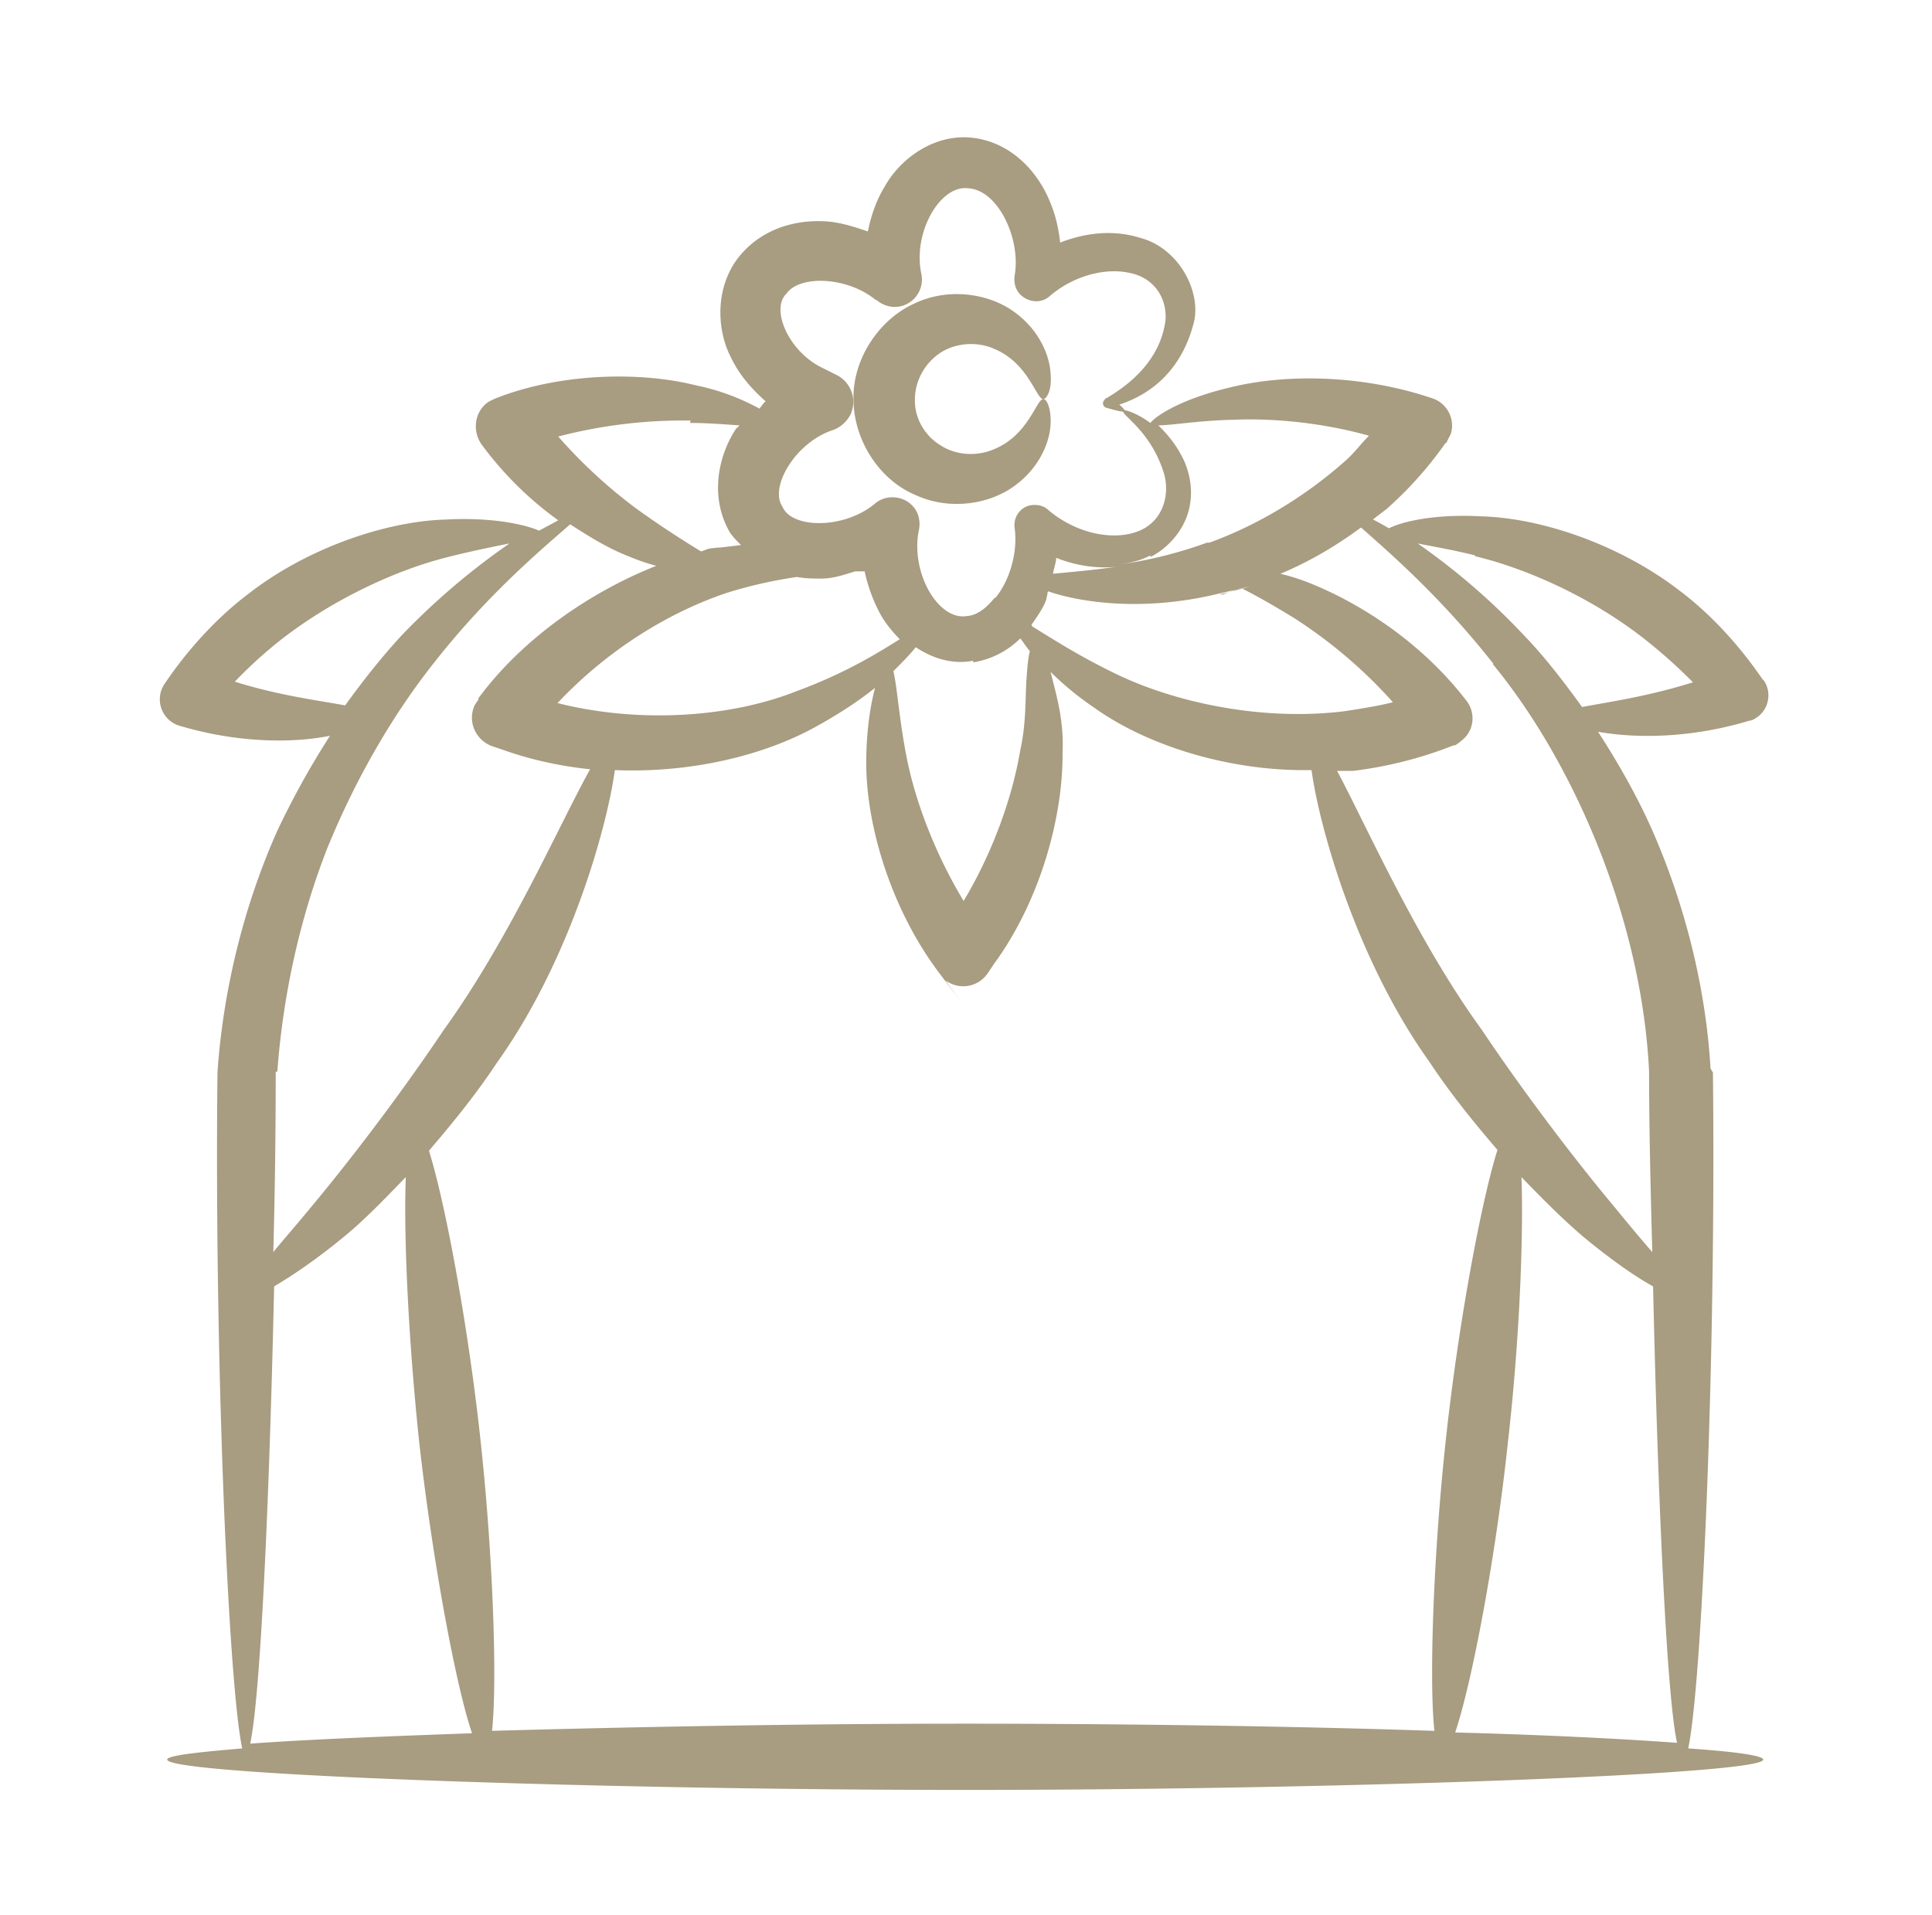 <svg xmlns="http://www.w3.org/2000/svg" width="115" height="114" fill="none"><path fill="#A89C81" d="M101.818 63.603c-.285-4.893-1.568-9.928-3.563-14.393-.902-1.995-1.995-3.895-3.134-5.652 2.137.38 5.414.427 9.024-.665.143 0 .285-.095.428-.19.712-.475.902-1.473.427-2.185l-.095-.095c-1.33-1.948-3.04-3.848-4.94-5.273-3.514-2.707-8.17-4.322-11.827-4.417-2.66-.143-4.608.285-5.463.712-.332-.19-.665-.38-.95-.522.285-.238.57-.428.856-.665a22.604 22.604 0 0 0 3.467-3.895h.047s.143-.333.238-.475c.332-.903-.19-1.9-1.093-2.185-4.37-1.473-8.977-1.425-12.112-.618-2.612.618-4.228 1.568-4.655 2.09-.903-.665-1.615-.807-1.615-.76-.237.238 1.615 1.14 2.422 3.753.38 1.282-.047 2.897-1.567 3.467-1.52.57-3.705.095-5.32-1.282-.237-.238-.617-.333-.998-.285-.665.095-1.092.712-.997 1.377.19 1.425-.285 3.088-1.14 4.133h-.143.096c-.475.57-.998 1.045-1.663 1.092-1.71.285-3.373-2.612-2.85-5.13.095-.475 0-.997-.333-1.377-.57-.665-1.614-.76-2.28-.19-1.804 1.52-4.94 1.52-5.51.19-.807-1.188.808-3.848 2.993-4.56.428-.143.808-.475 1.045-.903a1.79 1.79 0 0 0-.807-2.375l-.19-.095-.76-.38c-1.948-.997-2.993-3.467-2.043-4.37.807-1.14 3.657-.997 5.32.38h.047c.38.333.903.475 1.378.38a1.634 1.634 0 0 0 1.282-1.947c-.522-2.47 1.14-5.32 2.803-5.083 1.758.095 3.135 2.993 2.755 5.178-.048.38 0 .76.285 1.092.475.523 1.282.618 1.805.143 1.377-1.188 3.278-1.71 4.75-1.378 1.472.285 2.233 1.52 2.138 2.803-.333 2.66-2.566 4.085-3.516 4.655h-.047s-.095.142-.142.19c-.048.142 0 .332.19.38.664.19 1.044.285 1.092.19 0-.048-.095-.19-.332-.38 1.33-.428 3.562-1.568 4.417-4.798.523-1.805-.807-4.512-3.182-5.13-1.52-.475-3.183-.332-4.75.285-.096-.855-.285-1.71-.666-2.565-.664-1.567-2.137-3.325-4.417-3.657-2.328-.333-4.418 1.187-5.367 2.897-.523.855-.808 1.758-.998 2.66-.712-.237-1.425-.475-2.185-.57-1.758-.19-3.942.238-5.415 1.995-1.472 1.758-1.425 4.275-.617 5.938.522 1.14 1.282 1.995 2.137 2.755-.143.095-.238.285-.38.427a13.329 13.329 0 0 0-3.752-1.377c-3.183-.808-7.743-.76-11.543.617l-.38.143s-.332.142-.475.237c-.807.57-.95 1.71-.38 2.518a20.537 20.537 0 0 0 4.56 4.512c-.333.19-.712.38-1.14.618-.855-.38-2.85-.808-5.51-.665-3.61.095-8.313 1.71-11.78 4.417-1.9 1.425-3.61 3.325-4.94 5.273l-.095.142s-.143.238-.19.428a1.644 1.644 0 0 0 1.045 1.995c3.61 1.092 6.935 1.045 9.025.617a49.543 49.543 0 0 0-3.135 5.653c-1.995 4.465-3.23 9.5-3.563 14.392-.19 17.195.665 36.528 1.473 40.233-2.802.237-4.465.427-4.465.665 0 .902 25.603 1.805 47.5 1.805s47.5-.903 47.5-1.805c0-.238-1.663-.475-4.465-.665.807-3.705 1.662-23.038 1.472-40.233l-.142-.237Zm-11.257 6.46c1.282 1.33 2.564 2.612 3.752 3.61 1.615 1.33 3.04 2.327 4.085 2.897.285 12.683.808 24.32 1.425 27.17-3.23-.237-7.837-.475-13.205-.617.998-2.945 2.422-10.498 3.135-17.243.665-5.747.95-12.16.808-15.865v.048Zm-2.756-36.955c3.183.76 6.983 2.517 9.975 4.845a31.534 31.534 0 0 1 2.993 2.66c-2.707.855-5.13 1.187-6.602 1.472-1.093-1.52-2.233-2.992-3.42-4.227a40.327 40.327 0 0 0-6.366-5.51c.95.19 2.09.38 3.42.712v.048Zm1.045 6.412c4.846 5.89 8.883 15.248 9.31 24.273 0 3.515.096 7.172.19 10.735-.664-.76-1.377-1.615-2.232-2.66-2.422-2.898-5.415-6.84-7.932-10.593-3.896-5.367-6.888-12.207-8.598-15.39h.95a24.09 24.09 0 0 0 5.985-1.52h.095s.285-.19.38-.285c.76-.57.855-1.662.285-2.375-2.66-3.467-6.27-5.747-9.168-6.935a12.52 12.52 0 0 0-1.9-.617c1.71-.713 3.325-1.663 4.798-2.755 1.662 1.472 4.75 4.132 7.885 8.122h-.047Zm-27.454-2.327c.332-.475.664-.95.855-1.425.047-.143.047-.238.095-.38h.38-.38c0-.048 0-.143.047-.19 1.757.617 5.463 1.235 9.927.19 4.466-1.045.19 0 .286 0h.19a7.384 7.384 0 0 1 1.092-.38c.855.427 1.947 1.045 3.182 1.805a28.692 28.692 0 0 1 5.843 4.987c-.95.238-1.9.38-2.802.523-4.75.617-9.976-.428-13.633-2.185-2.28-1.093-3.942-2.185-5.035-2.85l-.047-.095Zm7.077-4.038c1.14-.57 1.995-1.662 2.28-2.755.285-1.092.095-2.09-.237-2.897-.476-1.045-1.046-1.663-1.568-2.185.808 0 2.375-.285 4.465-.333 2.28-.095 5.178.143 8.075.95-.475.475-.855.998-1.33 1.425-2.375 2.138-5.273 3.895-8.17 4.94h-.142a25.707 25.707 0 0 1-5.083 1.283c.57-.095 1.188-.238 1.71-.523v.095Zm-1.948.57c-1.615.238-2.945.333-3.847.428.047-.333.19-.665.19-.95 1.187.475 2.47.665 3.657.522Zm-8.597 5.7A5.114 5.114 0 0 0 60.731 38c.19.238.332.475.57.76-.096.38-.143.855-.19 1.52-.095 1.14 0 2.66-.38 4.37-.476 2.85-1.663 6.128-3.373 8.978-1.662-2.755-2.85-5.843-3.372-8.455-.475-2.375-.57-4.228-.808-5.225.523-.523.998-.998 1.33-1.425.997.665 2.185 1.045 3.42.807v.095Zm-24.652 2.328c2.802-2.945 6.317-5.225 9.974-6.46 1.52-.475 2.898-.76 4.18-.95.523.095.998.095 1.473.095.712 0 1.378-.238 1.995-.428h.57a9.54 9.54 0 0 0 .997 2.66c.285.475.665.95 1.093 1.378-1.282.807-3.277 2.042-6.127 3.087-3.943 1.568-9.358 1.948-14.25.713l.095-.095Zm7.79-16.578c1.14 0 2.137.095 2.944.143-.047.095-.142.142-.19.19-1.044 1.567-1.614 4.037-.38 6.175.19.285.428.522.666.76-.38.047-.76.095-1.188.142-.428.048-.095 0-.095 0h-.19.142l-.38.048c-.237 0-.475.142-.665.19a59.52 59.52 0 0 1-3.277-2.138c-1.71-1.187-3.61-2.85-5.225-4.702a29.503 29.503 0 0 1 7.885-.95l-.047.142ZM13.942 40.613a26.12 26.12 0 0 1 2.945-2.66c3.04-2.328 6.792-4.085 9.975-4.845 1.33-.333 2.518-.57 3.468-.76a41.954 41.954 0 0 0-6.413 5.462c-1.14 1.235-2.28 2.66-3.372 4.18-1.473-.285-3.895-.57-6.603-1.425v.048Zm2.565 23.18c.332-4.513 1.33-9.12 2.992-13.348 1.71-4.18 3.943-7.98 6.318-10.972 3.277-4.18 6.507-6.84 8.122-8.265 1.093.712 2.186 1.377 3.23 1.805.666.285 1.33.522 1.9.665-3.847 1.52-7.932 4.275-10.592 7.885v.095s-.238.285-.285.475c-.333.95.19 1.947 1.092 2.28l.57.19c1.71.617 3.468.997 5.273 1.187-1.758 3.135-4.75 10.023-8.692 15.485-2.518 3.753-5.51 7.695-7.933 10.593-.855 1.045-1.615 1.9-2.233 2.66.096-3.61.143-7.22.143-10.735h.095Zm-.19 12.777c1.045-.617 2.47-1.567 4.085-2.897 1.235-.998 2.47-2.28 3.753-3.61-.143 3.705.19 10.07.807 15.865.76 6.745 2.137 14.297 3.135 17.242-5.367.19-9.975.38-13.205.618.617-2.85 1.14-14.488 1.425-27.17v-.048Zm12.967 26.505c.333-3.04.048-10.782-.712-17.622-.713-6.508-2.043-13.775-3.04-16.958 1.425-1.662 2.85-3.42 4.037-5.225 4.323-6.032 6.556-13.965 7.03-17.432 4.465.19 8.883-.855 12.018-2.613 1.377-.76 2.517-1.52 3.468-2.28-.285 1.093-.523 2.613-.523 4.465 0 3.8 1.52 8.788 4.37 12.54 2.85 3.753.237.333.38.428.807.57 1.9.38 2.47-.428l.38-.57c2.755-3.752 4.133-8.787 4.085-12.635.095-1.947-.427-3.562-.712-4.75a18.02 18.02 0 0 0 2.612 2.138c3.183 2.28 8.123 3.8 12.92 3.705.475 3.467 2.707 11.352 7.03 17.385 1.188 1.805 2.612 3.562 4.037 5.225-.997 3.182-2.327 10.45-3.04 16.957-.76 6.84-1.044 14.583-.712 17.623-8.455-.285-18.62-.428-28.072-.428-9.453 0-19.618.19-28.073.428l.047.047Z"/><path fill="#A89C81" d="M59.162 20.758c2.09.855 2.517 3.04 2.945 2.992.19 0 .522-.522.427-1.52-.047-.997-.617-2.517-2.09-3.61-1.425-1.092-3.847-1.567-5.985-.57-2.137.95-3.705 3.325-3.657 5.7 0 2.423 1.52 4.798 3.657 5.7 2.138.998 4.56.523 5.985-.57 1.473-1.092 2.043-2.612 2.09-3.61.048-.997-.237-1.52-.427-1.52-.428 0-.855 2.138-2.945 2.993-.998.427-2.233.38-3.183-.238-.95-.57-1.567-1.662-1.52-2.755 0-1.045.57-2.137 1.52-2.755.95-.617 2.233-.665 3.183-.237Z"/></svg>